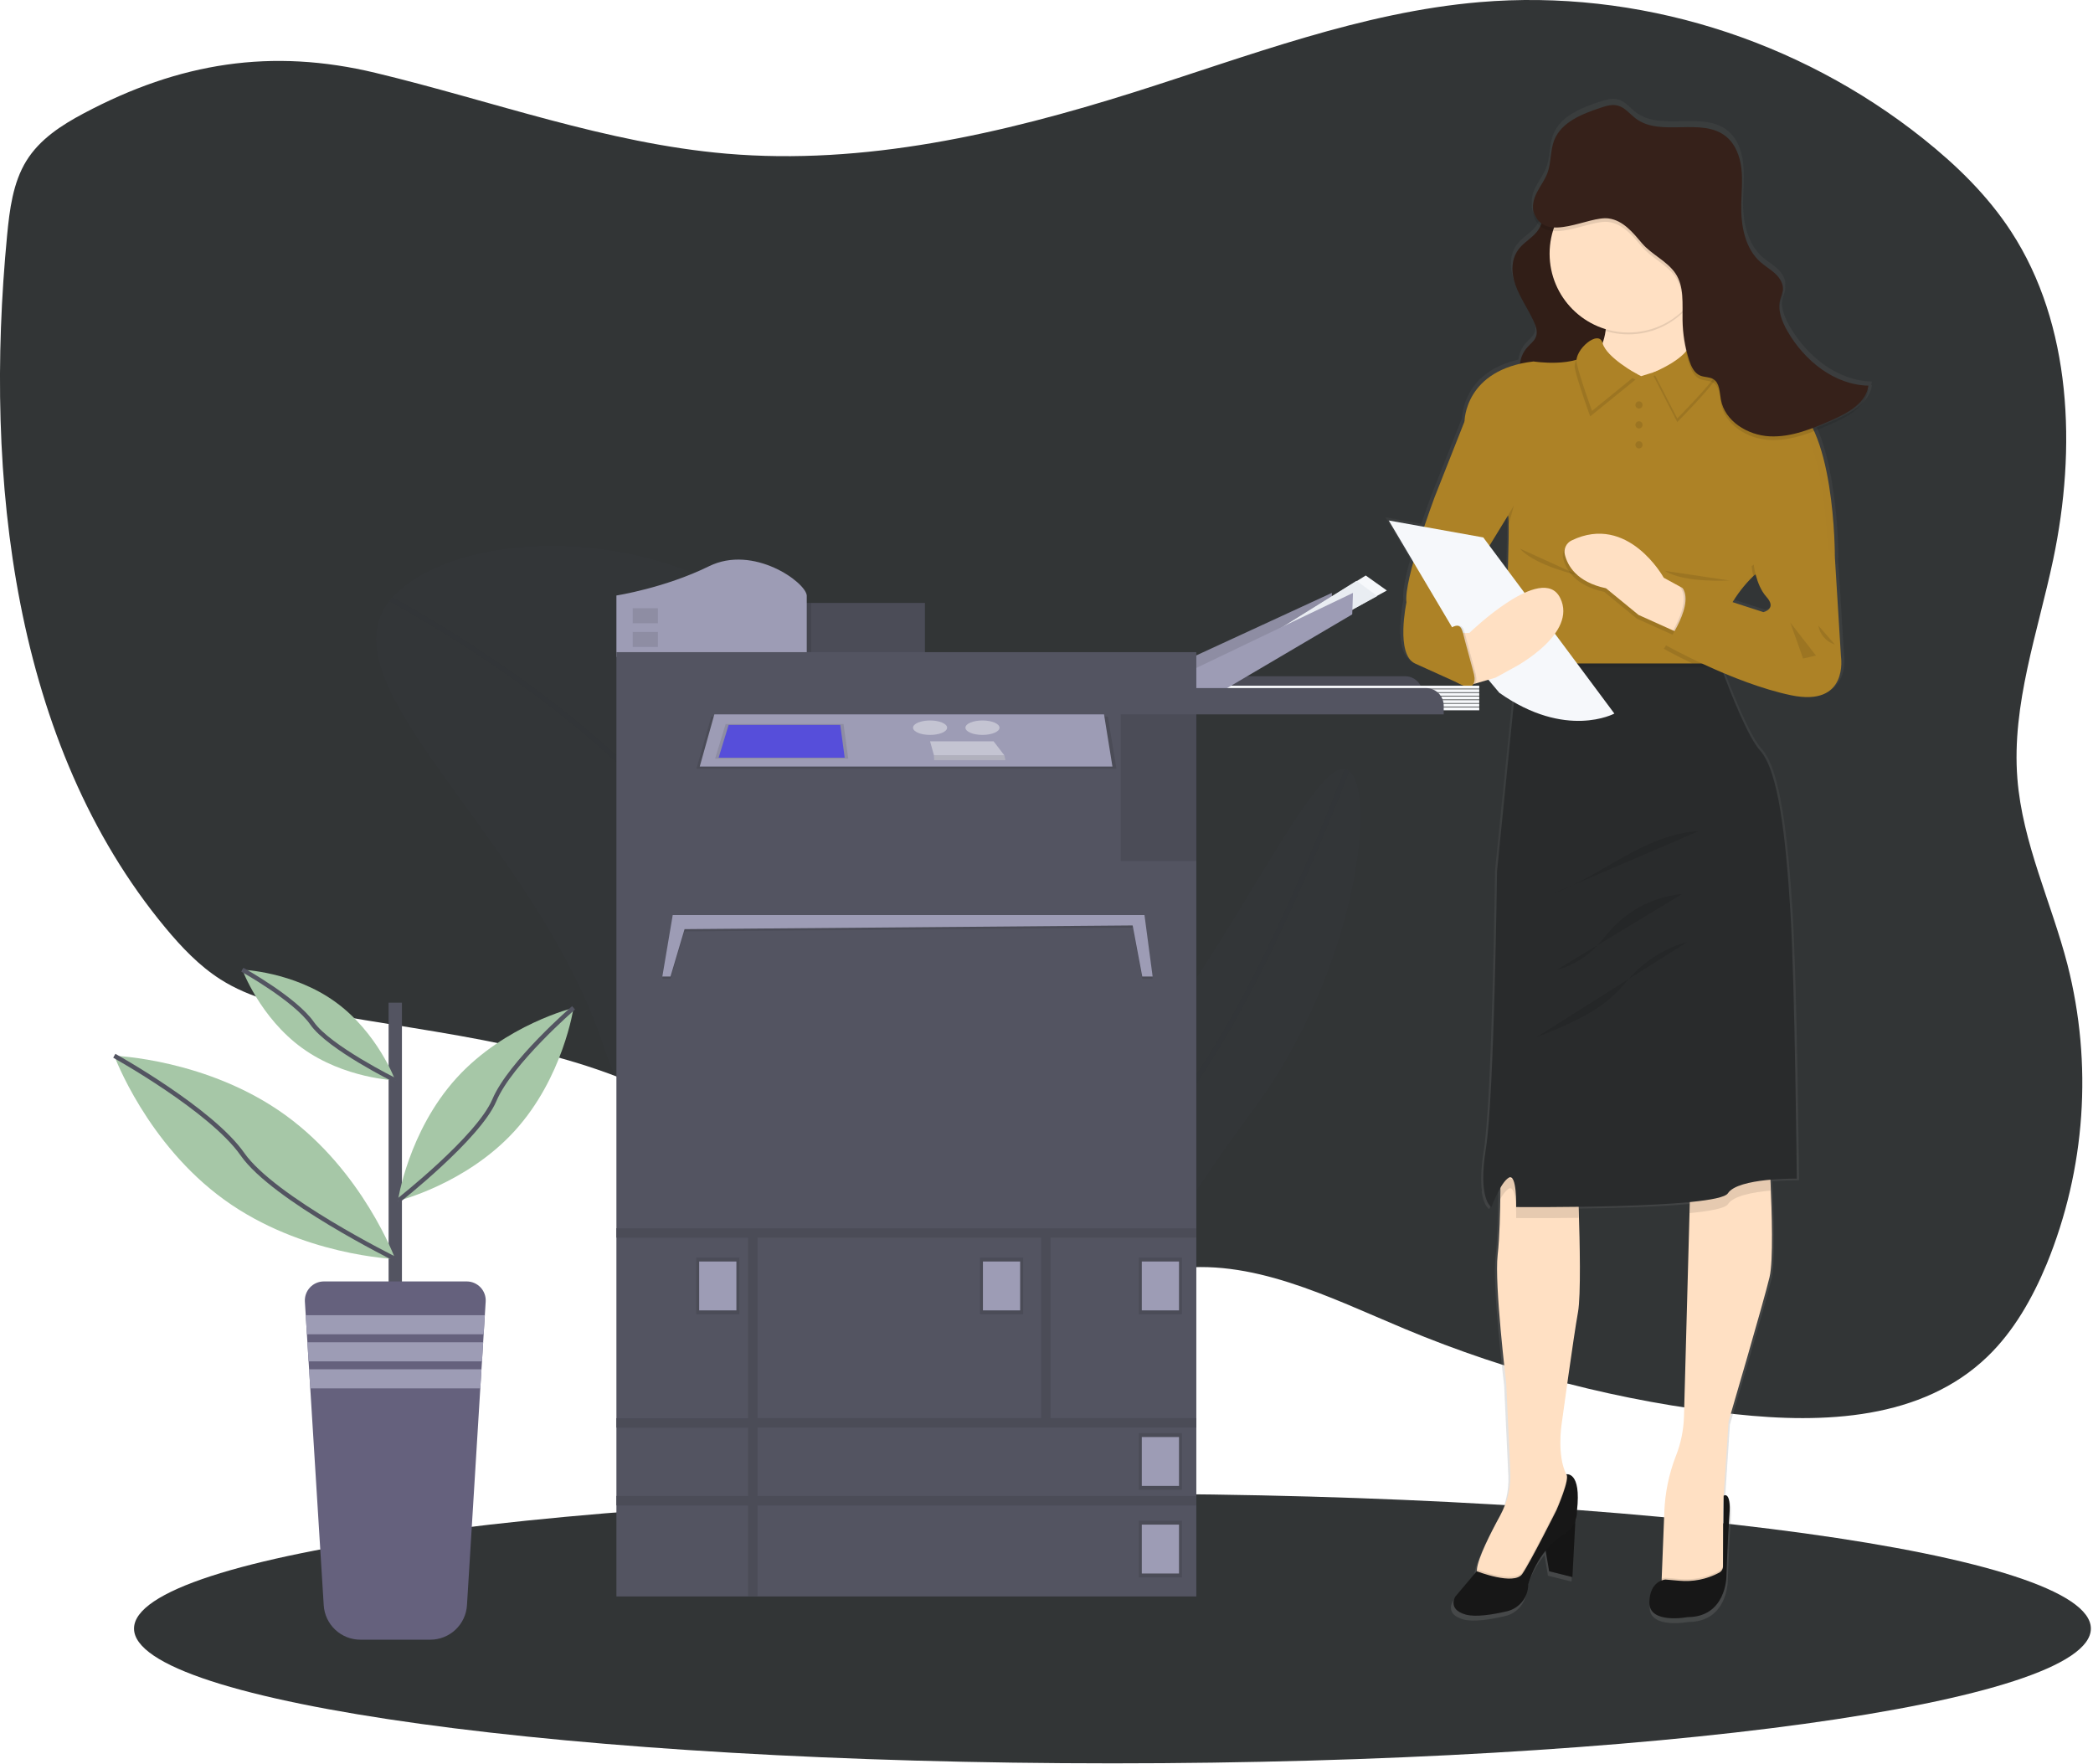 <svg width="942" height="794" viewBox="0 0 942 794" fill="none" xmlns="http://www.w3.org/2000/svg">
<g clip-path="url(#clip0)">
<path d="M37.57 51.08C27.72 56.32 17.88 62.64 11.85 72.43C5.82 82.22 4.31 94.33 3.19 105.99C-7.3 215.42 5.94 334.99 74.4 417.5C81.72 426.32 89.69 434.71 99.19 440.76C112.49 449.24 128.03 452.69 143.32 455.51C199.27 465.81 257.89 470.1 307.84 498.81C335.73 514.81 359.51 537.81 386.01 556.33C412.51 574.85 443.74 589.24 475.18 584.77C492.74 582.28 509.18 574.04 526.75 571.31C562.92 565.69 598.05 583.8 632.06 598.01C679.627 617.904 729.807 630.856 781.06 636.47C820.77 640.79 865.06 639.03 894.59 610.47C906.35 599.11 914.76 584.3 921.18 568.84C938.646 526.111 941.921 478.901 930.52 434.17C923.26 406.08 910.23 379.39 907.96 350.37C905.34 316.97 917.21 284.5 924.09 251.79C934.59 201.88 932.52 146.13 905.09 104.12C894.51 87.91 880.61 74.41 865.77 62.56C809.11 17.32 736.66 -5.03 666.02 0.95C612.77 5.47 561.91 25.23 510.7 41.41C451.05 60.25 388.97 74.48 326.94 69.16C272.94 64.52 221.49 45.39 168.94 32.78C122.37 21.6 80.87 28.02 37.57 51.08Z" fill="#323536"/>
<path d="M500.68 793.62C743.884 793.62 941.04 766.466 941.04 732.97C941.04 699.474 743.884 672.32 500.68 672.32C257.476 672.32 60.32 699.474 60.32 732.97C60.32 766.466 257.476 793.62 500.68 793.62Z" fill="#323536"/>
<g opacity="0.1">
<path opacity="0.1" d="M389.76 332.49C443.95 454.9 518.21 495.49 485.61 533.77C453.01 572.05 306.96 577.77 271.69 471C240.87 377.72 143.24 308 175.84 269.73C208.44 231.46 344.25 229.72 389.76 332.49Z" fill="#564EDA"/>
<path opacity="0.1" d="M175.84 269.73C175.84 269.73 280.35 324.65 322.84 395.03C365.33 465.41 485.61 533.81 485.61 533.81" stroke="#535461" stroke-width="2" stroke-miterlimit="10"/>
</g>
<g opacity="0.1">
<path opacity="0.1" d="M563.97 499.64C507.56 575.44 484.79 635.18 470.73 628.42C456.67 621.66 464.73 533.89 513.06 475.17C555.29 423.85 592.23 339.64 606.29 346.4C620.35 353.16 611.33 436 563.97 499.64Z" fill="#564EDA"/>
<path opacity="0.1" d="M606.29 346.4C606.29 346.4 575.21 429.69 541.96 480.24C508.71 530.79 470.73 628.42 470.73 628.42" stroke="#535461" stroke-width="2" stroke-miterlimit="10"/>
</g>
<path d="M842.52 171.71C827.04 171.4 813.38 160.43 805.64 147.12C803.76 143.89 802.14 140.24 801.92 136.6C801.966 135.747 802.106 134.902 802.34 134.08C802.816 132.826 803.2 131.539 803.49 130.23C803.56 129.706 803.56 129.174 803.49 128.65C803.49 128.65 803.49 128.6 803.49 128.57C803.86 125.73 802.19 122.97 800.08 121.01C797.97 119.05 795.43 117.61 793.27 115.71C786.62 109.86 784.59 100.5 784.47 91.58C784.47 91.43 784.47 91.27 784.47 91.12C784.54 87.29 784.85 83.46 784.81 79.65C784.862 77.48 784.768 75.308 784.53 73.15C783.9 67.75 781.83 62.24 777.59 58.8C766.52 49.8 747.89 59.17 736.43 50.67C733.64 48.61 731.43 45.53 728.01 44.67C725.45 44.06 722.8 44.89 720.31 45.67C711.87 48.45 702.45 52.12 699.14 60.32C697.26 65 697.79 70.32 696.06 75.08C694.9 78.26 692.78 80.99 691.23 84C689.941 86.265 689.317 88.847 689.43 91.45C689.286 92.807 689.471 94.179 689.97 95.45C690.551 96.988 691.498 98.361 692.73 99.45C692.291 100.386 691.74 101.266 691.09 102.07C688.93 104.71 685.62 106.6 683.38 109.2C679.22 114.02 679.38 120.56 681.38 126.2C683.38 131.84 687.12 137.01 689.67 142.53C690.77 144.92 691.67 147.6 690.51 149.98C689.72 151.63 688.07 152.88 686.78 154.31C684.898 156.409 683.714 159.04 683.39 161.84C658.1 167.61 658.09 187.93 658.09 187.93L644.45 222.31C644.45 222.31 642.26 228.1 639.69 235.73L623.52 232.81L634.74 251.6C632.61 259.26 631.11 266.37 631.61 269.93C631.61 269.93 626.61 293.48 635.51 297.64L655.21 306.5C656.058 307.026 656.973 307.436 657.93 307.72L658.74 308.08C659.025 308.219 659.338 308.291 659.655 308.291C659.972 308.291 660.285 308.219 660.57 308.08H660.68H660.89C661.291 308.12 661.696 308.062 662.07 307.91C662.518 307.681 662.871 307.302 663.07 306.84C663.067 306.803 663.067 306.767 663.07 306.73L668.97 305.03L673.97 310.94C676.22 312.53 678.43 313.94 680.59 315.14L672.85 391.98C672.85 391.98 671.6 494.2 667.85 517.47C666.46 526.1 666.44 531.98 666.97 535.98L666.83 536.23C667.76 542.8 670.18 544.1 670.18 544.1V544.01L670.32 544.1C671.439 541.116 672.776 538.218 674.32 535.43C674.32 535.98 674.32 536.54 674.32 537.11C674.25 545.79 673.98 557.92 673.08 565.82C671.55 579.25 676.98 623.71 676.98 623.71L678.86 664.18C679.169 671.045 677.577 677.862 674.26 683.88C669.81 691.96 664.02 703.33 663.61 708.36C663.59 708.633 663.59 708.907 663.61 709.18V709.18L653.85 720.68C653.85 720.68 650.08 726.5 658.59 728.85C663.16 730.12 671.05 728.85 677.37 727.36C680.134 726.721 682.601 725.166 684.37 722.947C686.138 720.729 687.104 717.977 687.11 715.14C688.728 709.569 691.449 704.38 695.11 699.88L696.7 709.18L707.3 711.82L708.67 686.3C709.209 684.86 709.458 683.327 709.4 681.79V681.79C711.5 663.64 704.48 665.26 704.48 665.26C704.669 665.423 704.791 665.652 704.82 665.9C704.7 665.7 704.59 665.49 704.49 665.28C700.2 656.81 702.32 642.81 702.32 642.81C702.32 642.81 707.89 602.37 709.84 591.7C711.23 584.16 710.66 559.45 710.2 545.62C710.2 545.04 710.2 544.49 710.14 543.95C726.58 543.74 746.73 543.18 760.88 541.81L760.83 543.48L758.22 639C758.036 645.107 756.783 651.135 754.52 656.81L754.4 657.14C751.299 665.128 749.549 673.577 749.22 682.14L748.01 712.5V713.34C745.9 714.15 742.57 716.5 742.47 723.34C742.33 733.34 759.9 729.99 759.9 729.99C777.47 729.99 777.61 711.71 777.61 711.71C777.61 711.71 778.17 694.95 779 683.71C779.83 672.47 776.35 674.96 776.35 674.96L776.09 706.87C776.095 706.953 776.095 707.037 776.09 707.12V679.12L776.36 675.07V674.95L776.42 674.09L778.59 641.18C778.59 641.18 794.77 586.32 797.28 575.8C799.07 568.33 798.28 545.8 797.74 533.34C797.74 532.773 797.71 532.223 797.65 531.69C802.65 531.24 807.11 531.19 808.87 531.19H809.69C809.69 531.19 808.85 443.09 806.76 409.85C804.67 376.61 801.32 346.27 792.96 337.12C787.9 331.6 780.86 314.54 776.07 301.91C785.64 305.91 796.66 309.91 807.07 312.05C833.56 317.59 829.94 294.6 829.94 294.6L827.25 251.1H827.43C827.333 239.708 826.356 228.341 824.51 217.1C823.11 208.47 820.96 199.56 817.68 192.36C820.56 191.26 823.39 190.04 826.18 188.8C833.38 185.62 841.49 181.12 842.53 173.36H842.18C842.33 172.818 842.444 172.267 842.52 171.71V171.71ZM678.26 234.63C678.32 239.12 678.15 246.91 677.88 255.53L669.52 244.3L677.95 230.62L678.26 234.63ZM794.48 274.41L780.48 269.91C782.972 266.035 785.875 262.441 789.14 259.19C789.39 258.97 789.92 258.46 790.36 258.04L789.92 258.13L790.6 257.52L791 257.43L790.36 258.04L791.12 257.89C791.969 261.41 793.603 264.692 795.9 267.49C800.9 273.01 794.52 274.39 794.52 274.39L794.48 274.41Z" fill="url(#paint0_linear)"/>
<path d="M709.34 678.71L707.69 709.79L697.24 707.17L695.03 694.25L709.34 678.71Z" fill="#171717"/>
<path opacity="0.1" d="M709.34 678.71L707.69 709.79L697.24 707.17L695.03 694.25L709.34 678.71Z" fill="black"/>
<path d="M747.71 713.91L763.66 717.21L775.52 706.81V677.33L775.79 673.33V673.21L775.85 672.35L778 639.68C778 639.68 794 585.22 796.43 574.77C798.19 567.35 797.43 544.98 796.88 532.62C796.64 527.55 796.43 524.16 796.43 524.16L761.22 515.63L760.49 542.71L757.91 637.54C757.739 643.584 756.52 649.552 754.31 655.18C754.31 655.29 754.22 655.4 754.18 655.5C751.123 663.446 749.397 671.842 749.07 680.35L747.88 710.5V711.33L747.71 713.91Z" fill="#FFE0C3"/>
<path opacity="0.1" d="M775.75 672.36V673.19L775.81 672.33L775.75 672.36Z" fill="black"/>
<path opacity="0.1" d="M747.71 713.91L763.66 717.21L775.52 706.81V704.31C775.487 704.864 775.314 705.401 775.019 705.871C774.723 706.341 774.315 706.729 773.83 707L773.66 707.1C768.165 710.008 761.938 711.239 755.75 710.64L749.53 710.11C748.964 710.167 748.409 710.302 747.88 710.51V711.34L747.71 713.91Z" fill="black"/>
<path d="M773.61 707.88L773.79 707.79C774.308 707.498 774.739 707.074 775.039 706.561C775.34 706.048 775.499 705.465 775.5 704.87L775.76 673.18C775.76 673.18 779.2 670.73 778.37 681.87C777.54 693.01 777 709.65 777 709.65C777 709.65 776.86 727.81 759.52 727.81C759.52 727.81 742.19 731.11 742.33 721.21C742.47 711.31 749.52 710.89 749.52 710.89L755.74 711.43C761.916 712.021 768.129 710.787 773.61 707.88V707.88Z" fill="#171717"/>
<path d="M664.64 707.18C665.05 714.32 686.09 710.18 686.09 710.18L700.26 682.68C700.26 682.68 712.09 673.6 706.17 665.62C705.849 665.188 705.555 664.738 705.29 664.27V664.19C705.162 663.98 705.045 663.763 704.94 663.54V663.54C700.7 655.12 702.79 641.3 702.79 641.3C702.79 641.3 708.28 601.15 710.21 590.55C711.57 583.07 711.01 558.55 710.56 544.81C710.38 539.1 710.21 535.27 710.21 535.27L675.28 525.92C675.28 525.92 675.28 530.28 675.28 536.34C675.2 544.95 674.94 557 674.05 564.84C672.54 578.17 677.9 622.32 677.9 622.32L679.75 662.5C680.054 669.309 678.484 676.071 675.21 682.05C670.83 690.05 665.12 701.36 664.72 706.36C664.669 706.63 664.642 706.905 664.64 707.18V707.18Z" fill="#FFE0C3"/>
<path opacity="0.1" d="M664.64 707.18C665.05 714.32 686.09 710.18 686.09 710.18L700.26 682.68C700.26 682.68 712.09 673.6 706.17 665.62C705.849 665.189 705.555 664.738 705.29 664.27C705.1 668.45 700.52 678.81 700.52 678.81C700.52 678.81 688.83 702.2 685.12 707.56C681.41 712.92 665.25 706.56 664.65 706.33C664.62 706.612 664.617 706.897 664.64 707.18V707.18Z" fill="black"/>
<path d="M704.89 663.54C704.89 663.54 711.81 661.93 709.75 679.95C709.823 681.996 709.355 684.024 708.392 685.831C707.43 687.638 706.008 689.159 704.27 690.24C699.27 693.35 691.68 700.04 687.82 713.06C687.822 715.868 686.875 718.595 685.132 720.797C683.39 722.999 680.954 724.547 678.22 725.19C671.98 726.65 664.22 727.93 659.69 726.67C651.3 724.34 655.01 718.56 655.01 718.56L664.64 707.15C664.64 707.15 681.42 713.75 685.13 708.38C688.84 703.01 700.52 679.67 700.52 679.67C700.52 679.67 706.95 665.05 704.89 663.54Z" fill="#171717"/>
<path opacity="0.1" d="M761.18 518.9L760.45 545.98C769.82 545.06 776.54 543.79 777.68 541.98C780.16 538.14 789.17 536.52 796.84 535.86C796.6 530.79 796.39 527.4 796.39 527.4L761.18 518.9Z" fill="black"/>
<path opacity="0.1" d="M675.22 539.64C676.42 537.55 677.77 535.72 679.07 534.99C682.78 532.93 682.38 548.2 682.38 548.2C682.38 548.2 694.71 548.31 710.51 548.11C710.33 542.4 710.16 538.57 710.16 538.57L675.23 529.22C675.23 529.22 675.28 533.58 675.22 539.64Z" fill="black"/>
<path d="M671.24 543.28C671.24 543.28 675.37 532.11 679.07 530.04C682.77 527.97 682.38 543.25 682.38 543.25C682.38 543.25 773.15 544.07 777.68 537.06C782.21 530.05 808.68 530.46 808.68 530.46C808.68 530.46 807.85 442.99 805.79 409.99C803.73 376.99 800.43 346.86 792.17 337.79C786.84 331.91 779.25 312.92 774.56 300.24C772 293.32 770.31 288.24 770.31 288.24L683.67 293.19L682.97 300.19L673.77 392.19C673.77 392.19 672.52 493.74 668.77 516.81C665.02 539.88 671.24 543.28 671.24 543.28Z" fill="#292B2C"/>
<g opacity="0.1">
<path opacity="0.1" d="M770.65 537.06C775.19 530.06 801.65 530.46 801.65 530.46C801.65 530.46 800.82 442.99 798.76 409.99C796.7 376.99 793.4 346.86 785.14 337.79C779.81 331.91 772.22 312.92 767.53 300.24C765.38 294.42 763.84 289.94 763.41 288.66L770.13 288.28C770.13 288.28 771.82 293.28 774.38 300.28C779.08 312.96 786.66 331.95 792 337.83C800.25 346.9 803.55 377.02 805.61 410.03C807.67 443.04 808.5 530.5 808.5 530.5C808.5 530.5 782.1 530.08 777.56 537.1C773.68 543.1 706.89 543.36 687.5 543.31C712.32 543.21 767.15 542.47 770.65 537.06Z" fill="black"/>
<path opacity="0.1" d="M672.04 530.04C673.71 529.11 674.55 531.71 674.96 534.83C673.465 537.552 672.161 540.376 671.06 543.28C671.06 543.28 668.67 541.99 667.76 535.46C669.07 533.07 670.59 530.81 672.04 530.04Z" fill="black"/>
</g>
<path d="M698.01 76.65C692.01 84.83 698.08 96.46 691.64 104.41C689.52 107.03 686.25 108.91 684.04 111.49C679.93 116.27 680.09 122.77 682.11 128.38C684.13 133.99 687.77 139.12 690.28 144.6C691.37 146.97 692.28 149.6 691.11 151.99C690.33 153.63 688.7 154.88 687.43 156.29C683.3 160.91 683.18 167.29 685.43 172.76C687.68 178.23 691.9 182.88 696.09 187.47C697.74 189.28 699.83 191.27 702.58 191.22C704.027 191.112 705.427 190.656 706.66 189.89C716.421 184.735 723.825 176.024 727.34 165.56C730.46 155.77 729.55 145.23 725.57 135.66C722.09 127.31 716.28 119.32 716.23 110.49C716.23 103.49 719.82 96.82 720.46 89.85C721.24 81.39 716.22 67.94 706.01 64.25C706.66 69.68 701.05 72.49 698.01 76.65Z" fill="#36211A"/>
<path opacity="0.1" d="M698.01 76.65C692.01 84.83 698.08 96.46 691.64 104.41C689.52 107.03 686.25 108.91 684.04 111.49C679.93 116.27 680.09 122.77 682.11 128.38C684.13 133.99 687.77 139.12 690.28 144.6C691.37 146.97 692.28 149.6 691.11 151.99C690.33 153.63 688.7 154.88 687.43 156.29C683.3 160.91 683.18 167.29 685.43 172.76C687.68 178.23 691.9 182.88 696.09 187.47C697.74 189.28 699.83 191.27 702.58 191.22C704.027 191.112 705.427 190.656 706.66 189.89C716.421 184.735 723.825 176.024 727.34 165.56C730.46 155.77 729.55 145.23 725.57 135.66C722.09 127.31 716.28 119.32 716.23 110.49C716.23 103.49 719.82 96.82 720.46 89.85C721.24 81.39 716.22 67.94 706.01 64.25C706.66 69.68 701.05 72.49 698.01 76.65Z" fill="black"/>
<path opacity="0.1" d="M764.52 374.07C752.52 374.7 741.21 379.85 730.7 385.7C720.19 391.55 710.02 398.2 698.7 402.3" fill="black"/>
<path opacity="0.1" d="M757.06 402.36C745.184 403.49 734.115 408.87 725.89 417.51C722.97 420.6 720.46 424.06 717.42 427.03C712.759 431.576 706.998 434.836 700.7 436.49" fill="black"/>
<path opacity="0.1" d="M759.52 423.89C749.944 426.545 741.277 431.77 734.46 439C732.62 441 730.94 443.12 729.09 445.1C719.16 455.81 705.12 461.43 691.52 466.81" fill="black"/>
<path d="M758.52 125.31C758.785 134.904 759.614 144.473 761 153.97C762.1 160.74 763.68 166.77 765.95 169.46C772.52 177.29 733.75 187.81 733.75 187.81L710.85 170.06C710.85 170.06 729 153.36 720.54 137.06C712.08 120.76 758.52 125.31 758.52 125.31Z" fill="#FFE0C3"/>
<path opacity="0.1" d="M682.92 300.24H774.52C771.96 293.32 770.27 288.24 770.27 288.24L683.63 293.19L682.92 300.24Z" fill="black"/>
<path d="M677.02 298.59H774.94C772.19 288.75 774.99 279.64 778.86 272.59C781.613 267.68 785.07 263.199 789.12 259.29L789.79 258.68L823.98 251.11L825.82 250.7C825.82 250.7 826.1 188.54 804.09 180.01C782.08 171.48 768.88 159.94 768.88 159.94L738.63 169.29L716.35 158.01C709.2 165.71 690.22 162.68 690.22 162.68C659.14 166.27 659.14 189.68 659.14 189.68C659.14 189.68 677.29 232.04 678.67 232.04C680.05 232.04 677.02 298.59 677.02 298.59Z" fill="#AD8226"/>
<path opacity="0.1" d="M710.83 259.08C710.83 259.08 690.83 254.64 684.06 246.9Z" fill="black"/>
<path opacity="0.1" d="M811.52 235.88L788.35 254.88C788.52 256.38 788.777 257.87 789.12 259.34L789.79 258.73L823.98 251.16L811.52 235.88Z" fill="black"/>
<path opacity="0.1" d="M748.8 291.99C748.8 291.99 753.87 294.84 761.64 298.59H774.94C772.19 288.75 774.99 279.64 778.86 272.59L755.41 265C763.38 272.46 748.8 291.99 748.8 291.99Z" fill="black"/>
<path d="M672.89 182.25L659.14 189.67L645.66 223.81C645.66 223.81 631.66 261.21 633.01 271.12C633.01 271.12 628.01 294.5 636.86 298.62L659.77 308.99C660.174 309.175 660.625 309.228 661.061 309.142C661.496 309.057 661.894 308.837 662.198 308.513C662.501 308.189 662.696 307.778 662.754 307.338C662.812 306.898 662.73 306.451 662.52 306.06C659.26 299.87 655.66 290.19 661.34 284.87L654.74 271.12L678.67 232.06L686.67 218.58L672.89 182.25Z" fill="#AD8226"/>
<path opacity="0.1" d="M703.52 251.26C704.71 256.12 708.73 263.59 722.04 266.41L736.68 278.41L752.22 285.41L758.55 288.28L761.23 268.89L755.13 265.55L748.03 261.67C748.03 261.67 732.03 232.6 706.59 244.87C705.423 245.422 704.482 246.358 703.923 247.521C703.364 248.684 703.222 250.004 703.52 251.26V251.26Z" fill="black"/>
<path d="M704.3 249.61C705.48 254.47 709.5 261.94 722.81 264.76L737.46 276.76L753 283.76L759.33 286.63L762.01 267.24L755.91 263.9L748.8 260.02C748.8 260.02 732.8 230.95 707.37 243.22C706.201 243.769 705.257 244.704 704.698 245.869C704.138 247.033 703.998 248.354 704.3 249.61V249.61Z" fill="#FFE0C3"/>
<path opacity="0.1" d="M732.91 150.48C752.505 150.48 768.39 134.595 768.39 115C768.39 95.405 752.505 79.52 732.91 79.52C713.315 79.52 697.43 95.405 697.43 115C697.43 134.595 713.315 150.48 732.91 150.48Z" fill="black"/>
<path d="M732.91 149.65C752.505 149.65 768.39 133.765 768.39 114.17C768.39 94.575 752.505 78.69 732.91 78.69C713.315 78.69 697.43 94.575 697.43 114.17C697.43 133.765 713.315 149.65 732.91 149.65Z" fill="#FFE0C3"/>
<path opacity="0.1" d="M754.89 189.98L744.22 169.24C744.22 169.24 759.84 162.94 760.98 155.62C762.12 148.3 775.93 164.2 772.98 169.46C770.03 174.72 754.89 189.98 754.89 189.98Z" fill="black"/>
<path d="M754.89 188.33L744.22 167.59C744.22 167.59 759.84 161.29 760.98 153.97C762.12 146.65 775.93 162.55 772.98 167.81C770.03 173.07 754.89 188.33 754.89 188.33Z" fill="#AD8226"/>
<path d="M667.58 241.88L726.58 321.15C726.58 321.15 704.8 332.97 674.82 311.81L661.89 296.41L625.03 234.25L667.58 241.88Z" fill="#F6F8FB"/>
<path d="M655.98 284.98L661.34 284.84C661.34 284.84 694.14 253 702.18 269.09C710.22 285.18 681.76 300.24 681.76 300.24L673.1 304.99L661.75 308.29L654.53 298.59L655.98 284.98Z" fill="#FFE0C3"/>
<path opacity="0.1" d="M663.89 302.17C664.38 304 664.89 306.02 664.03 307.72C663.83 308.179 663.476 308.553 663.03 308.78C662.663 308.932 662.265 308.99 661.87 308.95C659.029 308.704 656.385 307.393 654.47 305.28C652.589 303.178 650.976 300.85 649.67 298.35C648.21 295.8 646.67 292.97 647.22 290.08C647.8 286.92 650.63 284.73 653.31 282.95C658.75 279.36 658.88 283.55 660.12 288.18L663.89 302.17Z" fill="black"/>
<path d="M663.07 302.17C663.56 304 664.07 306.02 663.2 307.72C663.001 308.179 662.647 308.555 662.2 308.78C661.833 308.931 661.435 308.989 661.04 308.95C658.198 308.706 655.554 307.395 653.64 305.28C651.755 303.181 650.143 300.852 648.84 298.35C647.37 295.8 645.84 292.97 646.39 290.08C646.96 286.92 649.79 284.73 652.47 282.95C657.91 279.36 658.05 283.55 659.29 288.18L663.07 302.17Z" fill="#AD8226"/>
<path opacity="0.1" d="M678.67 232.03L681.41 227.39L679.01 236.01L678.67 232.03Z" fill="black"/>
<path opacity="0.1" d="M753 283.81L759.33 286.68L762.01 267.29L755.91 263.95C760.12 268.7 756.44 277.62 753 283.81Z" fill="black"/>
<path opacity="0.1" d="M778.38 261.25C778.38 261.25 757.96 262.49 749.29 256.92Z" fill="black"/>
<g opacity="0.1">
<path opacity="0.1" d="M775.84 274.27C778.59 269.358 782.047 264.877 786.1 260.97C787.065 260.359 788.067 259.807 789.1 259.32L820.95 252.81L822.79 252.4C822.79 252.4 823.07 190.24 801.06 181.71C788.722 177.016 777.158 170.5 766.75 162.38L769.16 161.64C769.16 161.64 782.36 173.19 804.36 181.71C826.36 190.23 826.09 252.4 826.09 252.4H822.79L790.18 258.64C790.18 258.64 788.78 260 788.35 260.4C784.265 264.491 780.762 269.124 777.94 274.17C773.628 282.167 772.647 291.543 775.21 300.26H771.91C769.16 290.4 771.96 281.29 775.84 274.27Z" fill="black"/>
<path opacity="0.1" d="M688.91 164.58L690.49 164.36C692.72 164.684 694.967 164.874 697.22 164.93C694.445 165.001 691.669 164.884 688.91 164.58V164.58Z" fill="black"/>
<path opacity="0.1" d="M735.6 170.97L715.45 160.81C715.871 160.482 716.266 160.121 716.63 159.73L737.63 170.37L735.6 170.97Z" fill="black"/>
</g>
<path d="M812.34 234.23L825.82 250.73L828.57 295.57C828.57 295.57 832.14 318.39 806.01 312.89C779.88 307.39 749.63 290.34 749.63 290.34C749.63 290.34 764.21 270.81 756.23 263.39L793.64 275.49C793.64 275.49 799.96 274.11 795.01 268.61C790.06 263.11 789.18 253.21 789.18 253.21L812.34 234.23Z" fill="#AD8226"/>
<path opacity="0.1" d="M818.39 281.54L825.82 290.06C823.91 289.474 822.202 288.366 820.889 286.86C819.576 285.355 818.711 283.512 818.39 281.54V281.54Z" fill="black"/>
<path opacity="0.1" d="M805.74 280.16L817.29 295.02L811.52 296.39L805.74 280.16Z" fill="black"/>
<path opacity="0.1" d="M690.52 97.88C689.25 94.78 690.22 91.19 691.75 88.21C693.28 85.23 695.37 82.51 696.52 79.35C698.22 74.65 697.7 69.35 699.52 64.7C702.78 56.56 712.07 52.92 720.39 50.15C722.85 49.33 725.47 48.51 727.99 49.15C731.32 49.95 733.54 53 736.29 55.05C747.6 63.48 765.97 54.21 776.89 63.12C781.07 66.54 783.11 72 783.74 77.37C784.37 82.74 783.74 88.15 783.67 93.55C783.49 103.01 785.26 113.35 792.34 119.62C794.47 121.51 796.99 122.93 799.06 124.88C801.13 126.83 802.79 129.57 802.42 132.39C802.141 133.69 801.764 134.967 801.29 136.21C799.88 141.14 801.98 146.37 804.54 150.8C812.18 164.02 825.65 174.91 840.92 175.22C839.92 182.92 831.92 187.39 824.79 190.55C815.79 194.55 806.23 198.55 796.35 198.02C786.47 197.49 776.22 191.15 774.52 181.41C773.92 178.08 774 173.98 771.1 172.23C769.35 171.17 767.1 171.43 765.2 170.64C762.47 169.49 761.12 166.45 760.2 163.64C758.357 157.814 757.37 151.75 757.27 145.64C757.15 138.41 758.11 130.51 754.01 124.56C750.21 119.04 743.46 116.25 739.09 111.18C735.09 106.49 730.65 100.82 724.03 99.92C714.91 98.69 695.96 111.14 690.52 97.88Z" fill="black"/>
<path d="M690.52 96.23C689.25 93.13 690.22 89.54 691.75 86.56C693.28 83.58 695.37 80.86 696.52 77.7C698.22 73 697.7 67.7 699.52 63.05C702.78 54.91 712.07 51.27 720.39 48.5C722.85 47.68 725.47 46.86 727.99 47.5C731.32 48.3 733.54 51.35 736.29 53.4C747.6 61.83 765.97 52.56 776.89 61.47C781.07 64.89 783.11 70.35 783.74 75.72C784.37 81.09 783.74 86.5 783.67 91.9C783.49 101.36 785.26 111.7 792.34 117.97C794.47 119.86 796.99 121.28 799.06 123.23C801.13 125.18 802.79 127.92 802.42 130.74C802.141 132.04 801.764 133.317 801.29 134.56C799.88 139.49 801.98 144.72 804.54 149.15C812.18 162.37 825.65 173.26 840.92 173.57C839.92 181.27 831.92 185.74 824.79 188.9C815.79 192.9 806.23 196.9 796.35 196.37C786.47 195.84 776.22 189.5 774.52 179.81C773.92 176.48 774 172.38 771.1 170.63C769.35 169.57 767.1 169.83 765.2 169.04C762.47 167.89 761.12 164.85 760.2 162.04C758.357 156.214 757.37 150.15 757.27 144.04C757.15 136.81 758.11 128.91 754.01 122.96C750.21 117.44 743.46 114.65 739.09 109.58C735.09 104.89 730.65 99.22 724.03 98.32C714.91 97.04 695.96 109.49 690.52 96.23Z" fill="#36211A"/>
<path opacity="0.1" d="M715.7 187.4L736.04 170.9C736.04 170.9 722.11 163.35 720.45 156.9C718.79 150.45 707.65 159.96 708.79 165.73C709.93 171.5 715.7 187.4 715.7 187.4Z" fill="black"/>
<path d="M716.52 184.93L736.86 168.42C736.86 168.42 722.94 160.87 721.28 154.42C719.62 147.97 708.48 157.47 709.61 163.25C710.74 169.03 716.52 184.93 716.52 184.93Z" fill="#AD8226"/>
<path opacity="0.1" d="M737.66 183.87C738.555 183.87 739.28 183.145 739.28 182.25C739.28 181.355 738.555 180.63 737.66 180.63C736.765 180.63 736.04 181.355 736.04 182.25C736.04 183.145 736.765 183.87 737.66 183.87Z" fill="black"/>
<path opacity="0.1" d="M737.66 192.84C738.555 192.84 739.28 192.115 739.28 191.22C739.28 190.325 738.555 189.6 737.66 189.6C736.765 189.6 736.04 190.325 736.04 191.22C736.04 192.115 736.765 192.84 737.66 192.84Z" fill="black"/>
<path opacity="0.1" d="M737.66 201.82C738.555 201.82 739.28 201.095 739.28 200.2C739.28 199.305 738.555 198.58 737.66 198.58C736.765 198.58 736.04 199.305 736.04 200.2C736.04 201.095 736.765 201.82 737.66 201.82Z" fill="black"/>
<g opacity="0.1">
<path opacity="0.1" d="M698.75 73.3C700.35 68.88 700.01 63.93 701.51 59.49C700.818 60.474 700.241 61.535 699.79 62.65C697.93 67.29 698.46 72.65 696.79 77.3C696.79 77.4 696.72 77.48 696.68 77.58C697.5 76.22 698.193 74.787 698.75 73.3V73.3Z" fill="black"/>
<path opacity="0.1" d="M827.07 184.47C818.07 188.47 808.51 192.47 798.62 191.94C788.73 191.41 778.43 185.1 776.62 175.36C776.03 172.03 776.1 167.93 773.21 166.18C771.46 165.12 769.21 165.38 767.3 164.59C764.57 163.44 763.22 160.4 762.3 157.59C760.449 151.765 759.458 145.701 759.36 139.59C759.24 132.36 760.2 124.46 756.1 118.51C752.3 112.99 745.56 110.2 741.18 105.13C737.18 100.44 732.75 94.77 726.12 93.87C717.03 92.63 698.12 105.08 692.67 91.87C691.811 89.361 691.936 86.62 693.02 84.2C692.63 84.86 692.25 85.52 691.9 86.2C690.37 89.2 689.4 92.77 690.67 95.87C696.08 109.13 715.03 96.68 724.12 97.87C730.75 98.77 735.12 104.44 739.18 109.13C743.56 114.2 750.3 116.99 754.1 122.51C758.2 128.46 757.24 136.36 757.36 143.59C757.458 149.701 758.449 155.765 760.3 161.59C761.19 164.41 762.54 167.45 765.3 168.59C767.19 169.38 769.46 169.12 771.21 170.18C774.1 171.93 774.03 176.03 774.62 179.36C776.38 189.1 786.69 195.44 796.62 195.94C806.55 196.44 816.03 192.5 825.07 188.47C831.58 185.57 838.83 181.56 840.78 174.97C837.66 179.27 832.14 182.21 827.07 184.47Z" fill="black"/>
</g>
<path d="M531.77 304.35H632.35C634.45 304.35 636.465 305.184 637.95 306.67C639.436 308.155 640.27 310.169 640.27 312.27V320.52H531.77V304.35Z" fill="#535461"/>
<path opacity="0.1" d="M531.77 304.35H632.35C634.45 304.35 636.465 305.184 637.95 306.67C639.436 308.155 640.27 310.169 640.27 312.27V320.52H531.77V304.35Z" fill="black"/>
<path d="M532.93 297.51L599.43 266.85V276.01L533.93 307.51L532.93 297.51Z" fill="#9D9CB5"/>
<path opacity="0.1" d="M532.93 297.51L599.43 266.85V276.01L533.93 307.51L532.93 297.51Z" fill="black"/>
<path d="M665.77 318.35H533.1V319.68H665.77V318.35Z" fill="#F6F8FB"/>
<path d="M665.77 316.72H533.1V318.05H665.77V316.72Z" fill="#F6F8FB"/>
<path d="M665.77 315.1H533.1V316.43H665.77V315.1Z" fill="#F6F8FB"/>
<path d="M614.68 259.01L509.71 324.31L511.73 327.81L624.18 265.76L614.68 259.01Z" fill="#F6F8FB"/>
<path d="M610.53 261.41L509.71 324.31L511.73 327.81L619.87 268.25L610.53 261.41Z" fill="#F0F4F9"/>
<path opacity="0.03" d="M610.53 261.41L509.71 324.31L511.73 327.81L619.87 268.25L610.53 261.41Z" fill="black"/>
<path d="M665.77 313.47H533.1V314.8H665.77V313.47Z" fill="#F6F8FB"/>
<path d="M665.77 311.85H533.1V313.18H665.77V311.85Z" fill="#F6F8FB"/>
<path d="M665.77 310.22H533.1V311.55H665.77V310.22Z" fill="#F6F8FB"/>
<path d="M665.77 308.6H533.1V309.93H665.77V308.6Z" fill="#F6F8FB"/>
<path d="M608.93 266.85L533.48 302.99L534.43 315.6L547.6 312.43L608.6 276.51L608.93 266.85Z" fill="#9D9CB5"/>
<path d="M535.6 309.68H641.85C643.95 309.68 645.965 310.514 647.45 312C648.936 313.485 649.77 315.499 649.77 317.6V321.52H535.6V309.68Z" fill="#535461"/>
<path d="M416.27 271.35H351.81V299.18H416.27V271.35Z" fill="#535461"/>
<path opacity="0.1" d="M416.26 271.34H351.81V299.18H416.26V271.34Z" fill="black"/>
<path opacity="0.1" d="M365.1 271.34H351.81V295.68H365.1V271.34Z" fill="black"/>
<path d="M277.43 268.01C277.43 268.01 299.1 264.68 319.1 254.85C339.1 245.02 362.6 262.01 363.1 268.01V295.68H277.43V268.01Z" fill="#9D9CB5"/>
<path opacity="0.1" d="M296.1 273.76H284.77V280.51H296.1V273.76Z" fill="black"/>
<path opacity="0.1" d="M296.1 284.43H284.77V291.18H296.1V284.43Z" fill="black"/>
<path d="M277.43 293.51V321.51V718.51H538.43V321.51V293.51H277.43Z" fill="#535461"/>
<path opacity="0.1" d="M518.77 440.51H514.1L509.77 417.51L308.1 419.18L301.77 440.51H298.1L302.77 412.85H515.1L518.77 440.51Z" fill="black"/>
<path d="M518.77 439.51H514.1L509.77 416.51L308.1 418.18L301.77 439.51H298.1L302.77 411.85H515.1L518.77 439.51Z" fill="#9D9CB5"/>
<path opacity="0.1" d="M538.43 321.51H504.43V387.51H538.43V321.51Z" fill="black"/>
<path opacity="0.1" d="M502.48 346.01H313.43L320.13 322.51H498.62L502.48 346.01Z" fill="black"/>
<path d="M500.68 345.01H314.93L321.51 321.51H496.89L500.68 345.01Z" fill="#9D9CB5"/>
<path opacity="0.1" d="M381.77 341.43H321.85L326.6 325.85H379.65L381.77 341.43Z" fill="black"/>
<path d="M380.18 341.01H323.43L327.93 326.26H378.18L380.18 341.01Z" fill="#564EDA"/>
<path opacity="0.5" d="M418.6 330.76C422.836 330.76 426.27 329.305 426.27 327.51C426.27 325.715 422.836 324.26 418.6 324.26C414.364 324.26 410.93 325.715 410.93 327.51C410.93 329.305 414.364 330.76 418.6 330.76Z" fill="#EDEDF0"/>
<path opacity="0.5" d="M442.18 330.76C446.416 330.76 449.85 329.305 449.85 327.51C449.85 325.715 446.416 324.26 442.18 324.26C437.944 324.26 434.51 325.715 434.51 327.51C434.51 329.305 437.944 330.76 442.18 330.76Z" fill="#EDEDF0"/>
<path opacity="0.5" d="M418.6 333.64H447.18L452.02 339.93H420.35L418.6 333.64Z" fill="#EDEDF0"/>
<path opacity="0.5" d="M420.43 342.1L420.35 339.93H452.02L452.52 342.1H420.43Z" fill="#EDEDF0"/>
<path opacity="0.1" d="M420.43 342.1L420.35 339.93H452.02L452.52 342.1H420.43Z" fill="black"/>
<path d="M538.43 557.01V552.76H340.93H336.68H277.43V557.01H336.68V638.26H277.43V642.51H336.68V673.26H277.43V677.51H336.68V718.51H340.93V677.51H538.43V673.26H340.93V642.51H538.43V638.26H340.93V557.01H538.43Z" fill="#535461"/>
<path opacity="0.1" d="M332.77 566.01H313.35V591.51H332.77V566.01Z" fill="black"/>
<path d="M331.43 567.76H314.68V589.76H331.43V567.76Z" fill="#9D9CB5"/>
<path opacity="0.1" d="M460.48 566.01H441.06V591.51H460.48V566.01Z" fill="black"/>
<path d="M459.14 567.76H442.39V589.76H459.14V567.76Z" fill="#9D9CB5"/>
<path opacity="0.1" d="M531.98 566.01H512.56V591.51H531.98V566.01Z" fill="black"/>
<path d="M530.64 567.76H513.89V589.76H530.64V567.76Z" fill="#9D9CB5"/>
<path opacity="0.1" d="M531.98 645.01H512.56V670.51H531.98V645.01Z" fill="black"/>
<path d="M530.64 646.76H513.89V668.76H530.64V646.76Z" fill="#9D9CB5"/>
<path opacity="0.1" d="M531.98 684.43H512.56V709.93H531.98V684.43Z" fill="black"/>
<path d="M530.64 686.18H513.89V708.18H530.64V686.18Z" fill="#9D9CB5"/>
<path opacity="0.1" d="M538.43 557.01V552.81H277.43V557.06H336.68V638.31H277.43V642.56H336.68V673.31H277.43V677.56H336.68V718.56H340.93V677.56H538.43V673.31H340.93V642.51H538.43V638.26H472.84V557.01H538.43ZM468.59 638.26H340.93V557.01H468.59V638.26Z" fill="black"/>
<path d="M180.9 451.27H174.9V586.27H180.9V451.27Z" fill="#535461"/>
<path d="M218.59 585.86L218.21 591.94L217.68 600.52L217.46 604.1L216.93 612.69L216.7 616.27L216.17 624.85L210.17 722.46C209.91 726.66 208.059 730.602 204.993 733.484C201.927 736.366 197.878 737.97 193.67 737.97H162.19C157.983 737.97 153.935 736.366 150.871 733.484C147.807 730.601 145.957 726.659 145.7 722.46L139.64 624.81L139.11 616.23L138.89 612.65L138.35 604.06L138.13 600.48L137.6 591.9L137.22 585.82C137.148 584.653 137.315 583.483 137.712 582.384C138.109 581.284 138.727 580.277 139.528 579.425C140.33 578.573 141.297 577.895 142.37 577.431C143.444 576.968 144.601 576.729 145.77 576.73H210.05C211.222 576.73 212.382 576.971 213.457 577.438C214.532 577.904 215.5 578.587 216.3 579.443C217.101 580.298 217.717 581.31 218.111 582.414C218.505 583.518 218.668 584.691 218.59 585.86V585.86Z" fill="#65617D"/>
<path d="M218.21 591.94L217.68 600.52H138.13L137.6 591.94H218.21Z" fill="#9D9CB5"/>
<path d="M217.46 604.1L216.93 612.69H138.89L138.35 604.1H217.46Z" fill="#9D9CB5"/>
<path d="M216.7 616.27L216.17 624.85H139.64L139.11 616.27H216.7Z" fill="#9D9CB5"/>
<path d="M128.44 501.87C163.36 527.13 177.9 566.65 177.9 566.65C177.9 566.65 135.82 565.2 100.9 539.94C65.98 514.68 51.44 475.17 51.44 475.17C51.44 475.17 93.52 476.61 128.44 501.87Z" fill="#A6C7A7"/>
<path d="M51.44 475.17C51.44 475.17 95.11 499.41 109.13 519.48C123.15 539.55 177.9 566.65 177.9 566.65" stroke="#535461" stroke-width="2" stroke-miterlimit="10"/>
<path d="M150.98 450.97C169.98 464.72 177.9 486.23 177.9 486.23C177.9 486.23 155 485.44 135.99 471.69C116.98 457.94 109.07 436.44 109.07 436.44C109.07 436.44 131.97 437.22 150.98 450.97Z" fill="#A6C7A7"/>
<path d="M109.07 436.44C109.07 436.44 132.84 449.63 140.47 460.56C148.1 471.49 177.9 486.23 177.9 486.23" stroke="#535461" stroke-width="2" stroke-miterlimit="10"/>
<path d="M205.52 485.13C183.69 509.13 179.07 540.48 179.07 540.48C179.07 540.48 209.85 532.93 231.68 508.94C253.51 484.95 258.14 453.59 258.14 453.59C258.14 453.59 227.36 461.14 205.52 485.13Z" fill="#A6C7A7"/>
<path d="M258.14 453.59C258.14 453.59 229.7 478.18 222.52 495.13C215.34 512.08 179.12 540.48 179.12 540.48" stroke="#535461" stroke-width="2" stroke-miterlimit="10"/>
</g>
<defs>
<linearGradient id="paint0_linear" x1="733.01" y1="730.51" x2="733.01" y2="44.51" gradientUnits="userSpaceOnUse">
<stop stop-color="#808080" stop-opacity="0.25"/>
<stop offset="0.54" stop-color="#808080" stop-opacity="0.12"/>
<stop offset="1" stop-color="#808080" stop-opacity="0.1"/>
</linearGradient>
<clipPath id="clip0">
<rect width="941.04" height="793.62" fill="white"/>
</clipPath>
</defs>
</svg>
